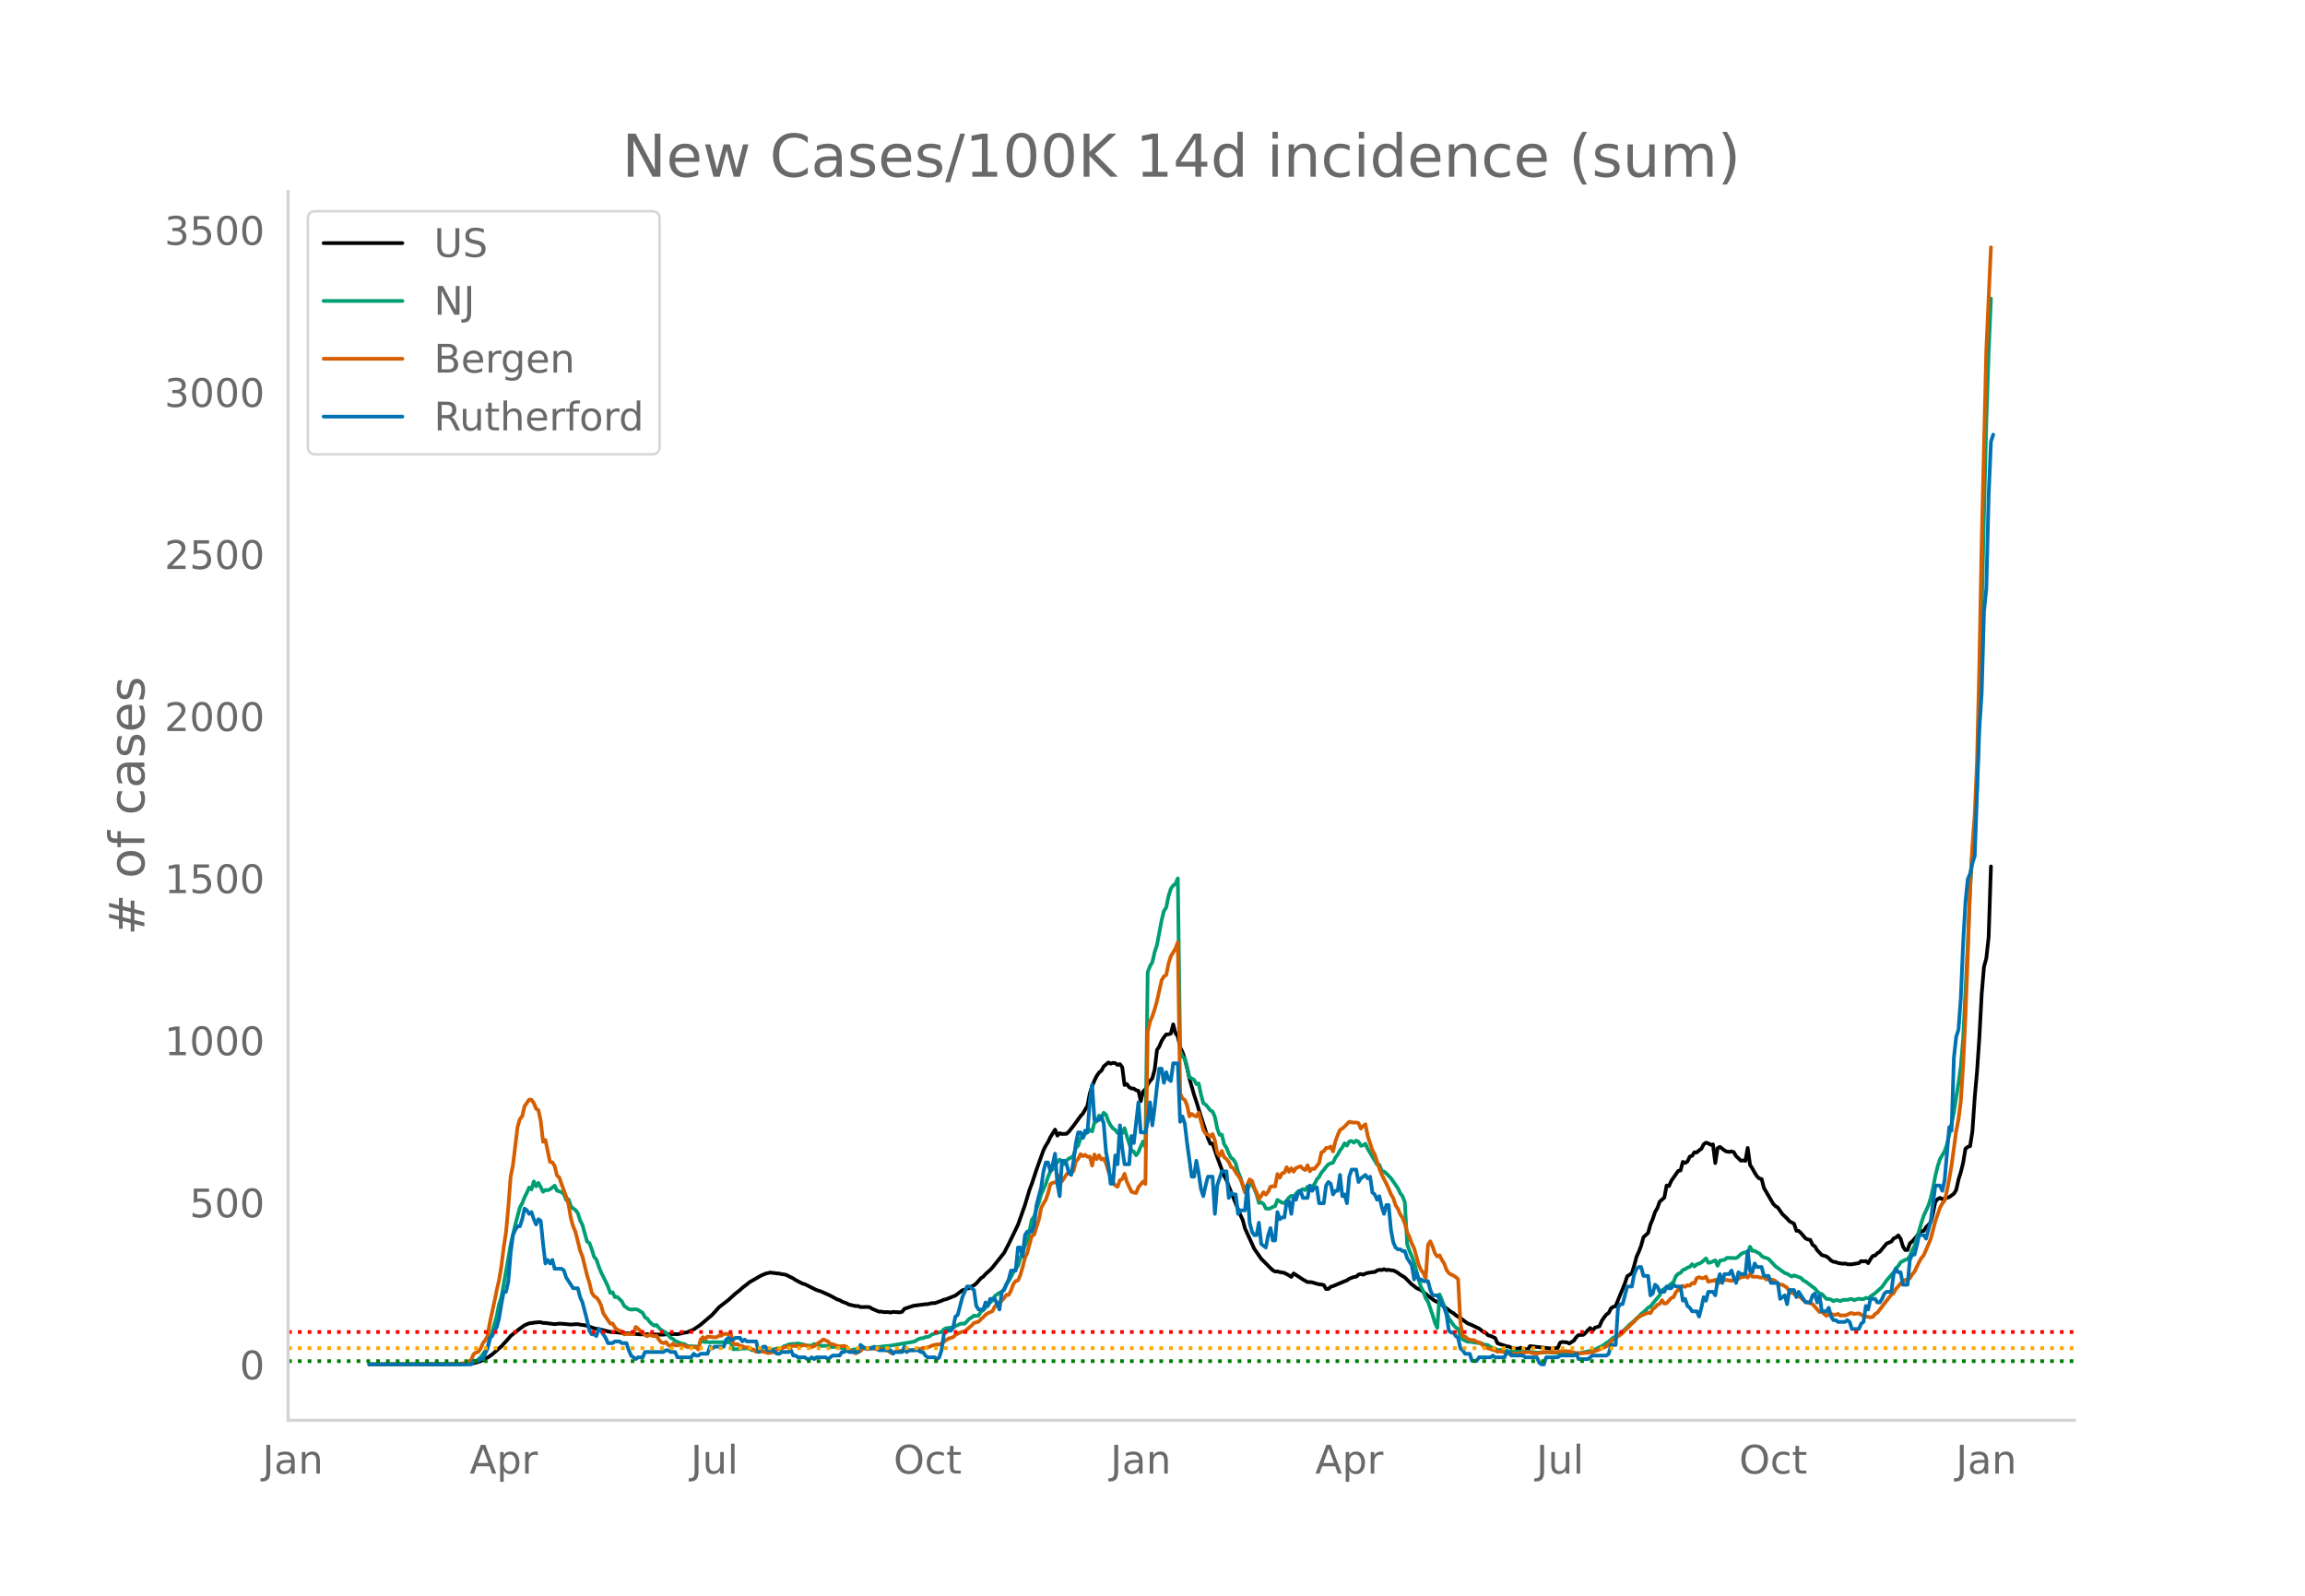 <svg height="864" viewBox="0 0 936 648" width="1248" xmlns="http://www.w3.org/2000/svg" xmlns:xlink="http://www.w3.org/1999/xlink"><defs><style>*{stroke-linecap:butt;stroke-linejoin:round}</style></defs><g id="figure_1"><path d="M0 648h936V0H0z" style="fill:#fff" id="patch_1"/><g id="axes_1"><path d="M117 576.72h725.4V77.76H117z" style="fill:none" id="patch_2"/><path clip-path="url(#peae22256da)" d="m149.973 554.04 36.688-.087 4.704-.241 1.881-.382 1.882-.595 1.881-.817 1.882-1.243.94-.673 3.764-3.284 2.822-3.082.94-1.147 1.882-1.506 1.881-1.487 1.882-1.358 1.881-.773 1.882-.26 1.881-.2.941.032.94.269.942.011 3.762.492 1.882-.24 1.881.12 2.823.272 1.881-.142.94-.032.942.218 1.881.246.94.212 2.823 1.005.94.223.941.095 4.704 1.182 1.882.115 1.881.168 1.881.258 2.823.089 3.763.353 1.881-.068.94.008 1.882.288.941-.196 1.881.046 1.882.04.94-.165 3.764-.083.94.071 1.882-.391.94-.258.941-.086 2.822-1.184 2.823-1.94 4.703-4.02 1.882-2.08.94-1.055 3.763-2.897 2.823-2.562 1.881-1.473.94-.885 1.882-1.427.941-.807 4.704-2.707 1.881-.818 1.882-.456 2.822.34.94.062.941.27.941.074.94.226 2.823 1.428.94.642 2.823 1.46.94.23 4.704 2.357 1.882.591 3.763 1.704 2.822 1.543.94.272.941.568 1.882.699.94.518 2.823.636.94-.032.941.423 2.823-.026.94.093.941.612 2.822 1.194.94-.04.942.22 1.881-.012.94.194.942-.274 2.822.19.94-.255.941-1.194 2.822-.955.941-.282 4.704-.613.94-.044 1.882-.428.94.052 2.823-.979.94-.448.941-.176 3.763-1.515 2.823-2.15.94-.2.941-.514.94-.122.942-.711.94-.45.941-.752 1.882-2.136.94-.6.941-1.067 1.881-1.685.941-1.016 4.704-5.917 1.881-3.612 3.763-7.796 2.822-7.995 1.882-6.275.94-2.446 1.882-5.686 2.822-7.877.941-1.845.94-1.5.942-1.972 1.881-3.04.94 2.432.941-.976.941.306 1.882-.082.94-.906 1.882-2.371 2.822-3.907.94-.999 1.882-3.247.941-4.903.94-2.995.941-2.25.941-1.93.94-1.332.942-.76.94-1.75 1.882-1.596.94.473.941-.32.941.12.94.725.942-.322.94 1.272.941 7.202.94-.374.941 1.289.941.476.941.085.94.637.941.268.941 4.169.94-3.919.942-.877.94-2.018.941-1.339.94-1.13.942-3.483.94-8.015.941-1.406.94-2.254.941-1.497.941-1.16.941-.016.94-.34.941-3.714.941 3.586.94 1.27.942 4.44.94 1.928.941 2.827.94 3.603.942 4.38 1.881 6.523.94 2.797 1.882 6.132 2.822 8.702.941 2.258.94-.029 1.882 5.494 2.823 7.616.94 1.7.941 2.55 1.882 4.615 2.822 7.005.94 2.006.941 3.473 3.763 8.264 2.822 4.045 3.763 3.783.941.881.94.517.941-.057.941.276 1.882.323 1.881 1.021.94.606.942-1.405 3.763 2.473 1.881 1.044.94-.019.941.125 1.882.581.94.204.941.086.941.236.94 1.596.942-.034.94-.87.941-.27 4.704-1.977.94-.361.941-.67 1.882-.71.94-.105.941-.878.94-.21.942.274.94-.455.941-.284 1.882-.302.94-.048.941-.605.94-.313.941.14.941-.391.941.411.94-.183.941.254.941.038.94.425.942.57.94.714 1.882 1.15 2.822 2.846.94.646.942.796 1.881.838 2.822 2.332 1.882 1.397.94.674 1.882.884 4.704 3.592.94.518.941.832 1.881 1.164 2.823 2.082 1.881.766 2.822 1.363 1.882 1.462.94.372.941.95.941.213 1.881.885.941 2.127 3.763 1.23.94.11.942.479 1.881.34.94.026.942-.385.94.429.941.098.94.292.941-1.472 8.467.954.94-.018 1.882-.217.941-2.117.94-.31 1.882.19.94.451 1.882-1.223.941-1.385.94-.818 1.882-.097.941-.795.94-1.093.942-.886.94 1.161.941-1.275 1.881-.584.941-2.19.941-1.404.94-1.186.941-.653.941-1.914.94-.555.942-.332 3.763-9.254.94-2.825 1.882-1.248.94-3.088.941-3.537.941-2.108.94-2.465.941-3.421 1.882-1.715.94-3.433.941-2.217.941-2.832.94-1.621.942-2.596 1.881-1.646.94-4.946.942.241.94-2.096 2.822-4.063.941-.18.94-3.508.942.477.94-.616.941-1.968.94-.341.942-1.422.94.067.941-.839.94-.64.942-1.86.94-.64.941.327.94.535.941-.155.941 7.587.94-6.053.942-.532 1.881 1.475.94.455.942.104.94-.186.941.303.94 1.636.942.835.94.984.941-.086.94.18.941-5.262.941 6.865.94 1.471.942 1.713.94 1.456.941.896.94.213.942 3.62 3.763 6.453.94.96.941.567 1.881 2.68 1.882 1.765.94 1.087 1.882 1.02.94 2.853.942.07.94.88 1.882 2.185.94.428.941.148.941 2.032.94.598.941 1.578 1.882 1.969 1.881.539.941.727.94.968.942.482.94.112.941.394 1.882.297.94-.102.941.27.94.072.941-.046 2.823-.464.94-.838.941.178.94-.181.942.866.94-1.63.941-1.283.94-.19.942-.964.94-.543 2.823-3.392 1.881-.739.94-1.3.941-.393.941-.836.94 1.354.942 3.121.94 1.473.941-.014.94-2.715.942-.754 1.881-2.142.94-1.347.942-.685.94-.129.941-1.545.94-.852.941-1.169.941-3.716.94-4.554.942-1.069.94-.498.941.539 2.822-.848 1.882-1.38.94-1.52.941-4.23.941-3.027.94-3.796.941-5.683.941-.757.94-.28.942-6.151.94-13.663.941-10.582.94-13.788.942-17.596.94-11.093.941-3.419.94-8.589.942-28.717h0" style="fill:none;stroke:#000;stroke-linecap:round;stroke-width:1.5" id="line2d_1"/><path clip-path="url(#peae22256da)" d="m149.973 554.04 36.688-.074 2.823-.187 1.881-.37.94-.455.941-.236.941-.652.941-.854 1.881-2.596.941-1.066.94-3.657.942-2.857 1.881-6.689.94-4.7.942-2.917 2.822-15.666.94-5.615 1.882-8.089 1.881-7.097.941-1.654.94-2.389.942-1.873.94-2.13.941.765.94-3.23.942 2.004.94-1.41 1.882 3.602.94-.74.941.118.941-.378 1.881-1.469.941 2.007 1.882.622.94.866.941 2.33.94-.3.942 2.814.94.907.941.632.94 1.265.942 2.935.94 1.862 1.882 6.758.94.575.941 2.514.94 3.064.942 1.093.94 2.771.941 2.358 1.882 3.825.94 1.99.941 2.641.94-.267.942 2 .94-.131 1.882 1.844.94 1.846 1.882 1.292.94.187 1.882-.133.94.255 1.882 1.227.941 1.826.94.514.942 1.279.94.905.941.654.94-.255.941 1.154.941.897 1.882 1.018 1.881 2.072.94.479.942.831 2.822 1.187.94.086.941.618.941.325.94-.055.941.089.941-.03.941.58.94-2.5.941-.06.941.225.94-.049.942.196.94-.107 3.763.06.941-.09 1.882.171.94-.14.941 2.857 1.881-.018.941-.045.94-.198.942.003.94-.191.941.306.94.498.942.042.94.593 1.882.004 3.763-.557 2.822-.713 1.881-.025.941-.949.94-.157.942-.521 1.881-.218h.94l.942-.196 1.881.36 1.881.522 1.882.024.94-.67 1.882.312.94.457 1.882-.034.941.023.94.407.942.103.94-.238.941.29.94.049 1.882.526.94.517.942.315.94-.106.941-.412 1.882-.053.94.016.941-.412.94-.235.942.302 1.881-.4.94.037 4.704-.64.941.022 10.348-1.774.941-.446.94-.594.941-.334.941-.03.94-.47.942-.067.94-.375.941-.72 2.822-.734.941-.15.94-1.088.941-.47 1.882-.247.94.133.941-.788.941-.342.94-.53.942-.103.94.02 1.882-1.972.94-.532.941-.772.941.202.94-.267.942-1.549.94-.56 2.822-3.167.941-.858.94-1.728 1.882-1.33.941-.26.94-1.24.942-2.093.94-1.186.941-1.654.94-1.916 1.882-2.558.941-3.156.94-2.068.941-2.878.941-2.106 1.882-8.573.94-1.261.941-3.263.94-2.388.942-3.29 1.881-4.345.94-2.897.942-2.257.94-.738 1.882-2.927.94-1.035.941.817.94 1.036.942-1.44.94-.859.941-.369.94-.905.942-3.02.94-.97.941-3.056.94.027.942-1.78.94-.599.941-.958.94.659.941-3.613.941-.467.94-2.383.942.949.94-2.072.941.797.94 2.619.942 1.679.94 1.267.941.58.94 1.295.942-.513.94.616.941-2.09.94 3.322 1.882 5.762.941.458.94 1.457.941-1.247.941-2.378.94-1.957.942 2.23.94-71.017.941-2.462.94-1.546.942-4.112.94-2.906 1.882-9.986.94-3.843.941-1.376.941-4.683.94-2.958.941-1.28.941-.724.94-2.173.942 70.008.94 2.426.941.612.94 3.602.942 4.181.94.39.941.554.94 1.77.942-.282.94 4.547.941 3.476.94.562.941 1.075.941 1.256.94.501.942 2.19.94 4.635.941 2.607.94-.042.942 3.91.94 1.393.941 2.344.94 1.777.942.652.94 1.615.941 3.34.94 2.249 1.882 6.21.94-.716.942-2.665.94.02.941 1.751.94 2.419.942 3.41.94-.212.941.62.94 1.856.942.12.94-.203.941-.56.94-.33.941-2.514 1.882 1.13.94.122.941-.966.941-1.25.94-.725.942.588.94-1.435.941-.973.94-.355.942-.514.94.397.941-1.363.94.474.941-.634.941-.92.94-1.896.942-1.028.94-1.76.941-1.064.94-1.25.942-1.004.94-.475.941-.193.94-2.05.942-1.184.94-1.77.941-1.185.94-1.713.941.954.941-1.683.94-.203.942.688.94-.835.941.474.94 1.617.942-.215.94-.575.941 2.084 3.763 6.297.94.156.941 2.504.941.22.941.775 1.881 1.926 2.823 4.062.94 2.014.941 1.21.94 2.509.942 17.014.94 2.712.941 2.152.94 2.48 1.882 7.199.941 2.891.94 1.779.941 2.719.941 1.402 1.882 5.46.94 3.16.941 2.009.94-13.57 1.882 4.724.941 2.691.94 2.273 1.882 2.775.941.94.94.533.941 3.09.941 1.262 1.882.87 1.881.13.94.256 1.882.185.941.084.94.58.942.034.94.224.941.721.94.254 1.882.947 2.822.009 1.882.6 1.881.065 2.823.016.94-.134 1.882.048.94.04.941.223 1.882.195 4.703-.167 4.704.407 1.881-.038 4.704.133 1.882-.182 4.703-1.095.941-.273 1.881-1 .941-.335 1.882-1.364.94-.615 1.882-1.572 1.881-.917.941-.639 2.822-2.725.941-.938 1.882-1.58.94-.971.941-.787.94-1.067.941-.648 1.882-1.854.94-.503 1.882-2.332 1.882-2.225.94-2.049 1.882-1.144 2.822-2.239.94-2.362.941-.918.941-.416.94-1.13.942-.339.94-.632.941-.297.94-1.108.942.933.94-.853.941-.303.94-.455 1.882-1.668.941 1.785.94-.133 1.882-.876.94 2.228.942-2.053.94-.231.941-.107.94-.83 3.764.095.94-.616.941-.947.941-.556.94-.29.941.487.941-2.684.94 1.7.942-.062.94.634.941.385.94 1.093.942.572.94.222.941.412 1.882 1.974.94 1.02 3.763 2.738.94.277 1.882 1.146.941-.479 1.882.669.94.372.941 1.02.94.43 3.764 2.86.94 1.106.941.885.941.241 1.881 1.977.941.017.94.25.942.677.94-.484.941.114.94.329.942-.473.94-.08.941.034.94-.284.941-.054.941.476.941-.39.94-.206.941.135.941.014.94-.518.942.21.94-.762 1.882-1.325 2.822-2.542 1.882-2.702 1.881-2.181.94-1.024.941-1.743.941-.845.94-1.523 1.882-1 .941-.25.94-1.302.942-2.24.94-1.839 1.882-6.243.94-3.283.941-2.807 1.882-4.084.94-3.038.941-4.1.94-4.918.942-3.862.94-2.924 1.882-3.236.94-2.67 1.882-8.44.94-4.786 1.882-11.79.941-6.733.94-11.335 1.882-38.506.94-22.06.942-15.289.94-9.563.941-16.06.94-31.84 1.882-80.44.941-36.674.94-28.316.942-21.709h0" style="fill:none;stroke:#009e73;stroke-linecap:round;stroke-width:1.5" id="line2d_2"/><path clip-path="url(#peae22256da)" d="m149.973 554.04 33.866-.099 2.822-.141.941-.198.94-.014 1.882-.734.941-.678.94-2.301.941-.622.941-.282.941-1.327.94-2.133.941-1.27.941-1.61.94-5.436 1.882-8.67.941-4.66.94-4.01.942-5.705.94-7.568.941-6.227.94-10.195.942-12.341.94-4.688 1.882-15.56.94-3.15.941-1.157.94-4.039 1.882-2.711.941.07.94 1.314.942 2.301.94.622.941 4.42.94 8.387.942-.692 1.881 8.882.94.155.941 1.497.941 3.826.94.833.942 2.754 1.881 5.027.94 3.205.942 5.606.94 3.304.941 2.203 1.882 7.625.94 2.358 1.882 7.681.94 3.022.941 3.953.94 1.44.942.566.94 1.186.941 1.92.94 3.304 1.882 2.796.941 1.356.94-.015.942 1.624.94.904 1.882.762.94 1.13.941-.155 2.822.028.941-2.895.94.706 2.823 2.613.94.451.942-.663.94.466.941.212.94-.198.941 1.638.941 1.002.94.382.942-.48.94 1.172.941.578.94-1.044.942.677h.94l.941-.31 1.882.38.94.523 2.822.071.941.042.941.932.94-3.968.941-1.03.941.72.94-.932 1.882.198.941.07.94-.085.942-.564.94-.014.941-.692.94-.043.941.156.941-.396.941 3.996.94.58.941-.128.941.777.94.014.942.452 1.881.14.94.594.942.24.94.875.941-.338.94.042 1.882.424.941.38 1.881-.282.941-.48.94-.635.942-.367.94.028.941-.621.94-.127.942-.368.94.325.941-.55.94.225 1.882.113.941-.38.94-.128 1.882.636.94.14.942-.282.94-.819 1.882-1.242.94-.72 1.882.804.94 1.074.942.056.94.325.941.466.94.07 1.882-.155.94.325.942 1.384.94.226 1.882 1.087.94-.55.941-.368.941-1.115.94-.1.942.438.94-.324.941-.029 1.881.353 1.882-.211.94.508.941.085.941.197.94.862.942-.07.94-.34.941-.056.94-.325.942.141.94-.014.941-.367.94.056.941-.084.941.056.941-.31.94-.17.941-.056.941-.424.94-.056.942-.17.94-.31.941-.467 1.882-.423.94.014.941-.353 1.881-1.412.941-.621 1.882-.537.94-.96 1.882-.96.94-.283.941-.155 2.823-2.415.94-1.016 1.882-.537.94-1.03.941-.749.941-1.03.94-.636 1.882-.847.94-1.893 1.882-1.722.941-.621.94-1.06.942-1.313.94.014.941-1.765.94-2.584.942-1.285.94-.211.941-2.175.94-3.135.941-3.826.941-2.02 1.882-7.003.94-.494 1.882-6.001.94-4.759.941-1.807.941-1.54.94-2.739.942-3.643.94-.494.941-.254.94-.113.941-2.768.941 2.5 1.882-2.824.94-.918.941.324.94-.818.942-3.87.94-.974.941-1.962.94.847.942-.551.94.79.941-.112.94 3.7.941-4.505.941 1.864.94-1.525.942 1.68.94-.367.941 1.878.94 3.12 1.882 4.73.941 1.173.94.536.942-2.598.94-.508.941-2.16.94 3.261 1.882 4.01.941.354.94.183.941-2.386 1.882-2.26.94.96.941-61.733.941-4.18.94-2.132.942-2.838.94-3.389 1.882-8.402.94-1.61.941-.536.941-4.674.94-2.993 1.882-3.092.94-2.542.942 61.31.94 2.104.941.579.94 2.146.942 4.533.94-.974.941.691.94.325.942-1.525 1.881 6.933.94 1.61.941.31.941.89.94-1.059.942 2.556.94 4.956.941 1.426.94-2.09.942 2.528.94.748.941 1.243.94 1.991.942.537.94 1.652.941 1.256.94 1.483.941 2.287.941 2.952.94-2.923.942-2.189.94.607.941 2.796.94 1.85.942 2.838 1.881-2.895.94.989.942-1.186.94-2.034.941-.211.94.113.941-5.027.941 1.482.94-1.821.942-.226.94-2.217.941 1.878.94-1.469.942 1.384.94-1.468 1.882-.72.94 1.016.941.509.941-1.92.94 2.428.941-1.087.941.127 1.882-2.372.94-4.35.941-.423.94-1.37.942.028.94-.578.941 1.962.94-4.109.942-2.47.94-2.147.941-.55.94-.848 1.882-1.906 1.882.353.94-.1.941.312.94 2.188.942-1.073.94-.664.941 4.844 1.882 5.704.94 1.737 1.882 5.719.94 2.372 1.882 3.7.94 2.019.941 2.315.941 1.554.94 2.894.942 1.455.94 2.273.941 1.356.94 2.428.942 3.417.94 2.048.941 2.584.94 1.878 1.882 6.792.941 2.075.94 1.243.941 2.217.941-13.74.94-1.369.942 2.203.94 2.697.941 1.257.94-.466.942 1.92.94 1.426.941 2.598.94 1.285.942.593.94.41.941.621.94.876.941 17.706.941 5.338.94.212.942.861.94.452 1.882.212.94.635.941.184.941.593.94 1.002.942.523 1.881.65.94.338.941.17.941.564.94-.183 1.882.296.941.41.94.268.942.113 1.881-.056.94-.184.942-.042.94-.297 1.882-.17h.94l.941.382 1.882.183 1.881-.423.94-.24.942.099 1.881-.043 1.882.142 1.881-.424.94-.014.941-.141.941.155.94.014 2.823.706 1.882.085.94-.127 1.882-.113 1.881-.297 1.882-.692 2.822-1.158.94-.437.941-.82.941-1.1.94-.918.942-.466.94-.82.941-.536.94-.748.942-1.074 1.881-1.779.94-1.016.942-.777.94-1.144.941-.72 1.881-1.016 1.882-.707.94.142.941-1.568.941-.762.94-1.03.942-.41.94-1.483.941 1.356.94-.142 1.882-2.118.941-.367.94-1.99.941-.947.941-.692.94-.946.942.424.94-.692.941.226.94-1.102.942.212.94-2.174.941-.41.94.396.942.014.94-.607.941 2.061.94-.296.941-.1.941-.423.94 1.737.942-1.116.94-.31.941-.184.94-.028 1.882.367.941-.438.94-.042.942-.31.94-.693.941-.084.94-.283.941.523.941-1.426.94 1.045 1.882-.015.941.297.94.113.942-.24.94.988.941-.042 1.882.183.94.523.941 1.059.94.31.941.1 1.882 1.2.94 1.468.941.607.941.297.94.988.942.17.94.536.941.975.94.748.942.07.94.495.941.31 2.822 3.192.941-.113 1.881 1.722.941-.748.94-.17.942.537.94-.127.941-.325.94.72.942-.17.94.114.941-.31.94-.566.941-.127.941.41.941-.212.94-.056 1.882 1.044 2.822.551.941-.17.94-1.2.942-.55 5.644-7.286.94-.593.941-1.794.941-.988.94-1.2 1.882-1.44.941.028.94-.706.942-1.54.94-1.087 1.882-3.953.94-1.638.941-1.102 2.822-6.58 1.882-7.286 1.881-5.38.941-1.75.94-1.13.942-4.053.94-4.716.941-5.577 1.882-13.923.94-4.843.941-7.329.94-14.642.941-19.84.941-24.851.94-27.817.942-16.577.94-12.709.941-21.858.94-39 .942-49.252 1.881-78.508 1.882-41.641h0" style="fill:none;stroke:#d55e00;stroke-linecap:round;stroke-width:1.5" id="line2d_3"/><path clip-path="url(#peae22256da)" d="M149.973 554.04h41.392l.94-1.438h1.882l.941-.72h.94l1.882-4.315.94-4.315.942-.719.94-2.157.941-1.439.94-3.595.942-5.754.94-5.034h.941l.94-4.315.942-11.507.94-7.191.941-2.158.94-1.438h.941l.941-2.877.94-4.315.942.72.94 1.438.941-.72.94 2.877.942 2.158.94-2.158.941.72.94 9.348.942 7.911.94-1.438.941 1.438.94-1.438.941 3.596h2.823l.94.719.941 2.877 2.822 4.315h1.882l.94 3.596.941 2.157 1.882 7.192.94 4.315.941 1.438h.94l.942.72.94-2.877.941.719 1.882 2.876.94 2.158h1.882l.94-.72h1.882l.94.72h1.882l.94 2.877.942 2.157 1.881 1.438.94-.719h1.882l.941-2.157h7.526l.94-.72h.941l.941.72h1.882l.94 2.157h5.645l.94-1.438.941.72h.941l.94-.72h2.823l.94-2.877.941.72.941-.72h3.763l.94-2.876.941-.72.941.72h.941l.94-.72h1.882l.94 1.439.942-.72.94.72h3.763l.941 4.315.94-1.439.942-.719h.94l.941 1.439h1.881l1.882 1.438h.94l.941-.72h2.823l.94-.718.941 2.157h.94l.942.72h2.822l.94.718h.941l.94-.719.942.72.94-.72h3.763l.941.72 1.882-1.439h2.822l.94-1.438h.941l.94-.72.942.72h3.763l.94-2.877 1.882 1.438h2.822l.94-.719 1.882 1.439h4.704l.94 1.438.941-.72h2.823l.94-2.157.941 2.158.94-.72h3.764l.94.72h.941l.94 1.438.942.72h2.822l.94.718.941-.719.941-2.876.94-6.473.941-1.438h1.882l.94-1.439.941-4.315.941-.719 1.882-7.191 1.881-4.315h.94l1.882 1.438.941 6.472.94 1.439h1.882l.941-2.877.94 1.438.941-2.876h1.882l1.881 4.315.941-7.192.94-.72 1.882-4.314.941-3.596h1.882l.94-9.35h.941l.94 3.597.941-8.63.941-1.439h1.882l.94-2.876.941-7.911 1.882-7.192.94-6.472.941-3.596h.94l.942 3.596.94-2.877.941-4.315.94 12.226.941 5.034.941-14.383h.94l.942 1.438.94 3.596.941.719.94-5.753.942-7.192.94-4.315h.941l.94 2.157.942-2.876.94.719.941-12.945.94-6.473.941 14.384h1.882l.94-1.439.941 2.877.941 11.507.94 5.034.942 7.91h.94l.941-11.506.94 3.596.942-15.822.94 9.35.941 6.472h1.881l.941-11.507.941 2.877 1.881-16.541.941 12.226h1.882l.94-4.315.941-7.911.94 9.35.942-7.193.94-8.63.941-7.191h.94l.941 5.753.941-4.315.941 2.877.94.719.941-7.192h1.882l.94 23.733.941-2.158.941 2.877.94 7.91 1.882 13.665h.941l.94-6.472.942 5.034.94 6.472.941 2.877.94-4.315.941-3.596h1.882l.94 15.103.941-11.507 1.882-5.753h1.881l.941 10.787.94-2.157.942.719h.94l.941 7.91.94-1.438h1.882l.94-10.068.942 15.102.94 3.596.941 1.439h.94l.942-5.035.94 8.63 1.882 1.439.94-5.034.941-2.877.941 5.034h.94l.941-11.507.941 2.877.94-.72h.942l.94-6.472h.941l.94 5.035.942-7.192.94 1.438.941-2.876.94-.72.942 2.877h1.881l.94-5.034.941 2.157.941-1.438h.94l.942 6.473h1.881l.94-7.192.942-1.438.94.719.941 4.315.94-1.439h.942l.94-6.472.941 8.63.94-.72.941 3.597.941-10.788.94-2.877h1.882l.941 5.035.94-1.439 1.882-1.438.941 1.438.94-.719.942 6.473.94.719.941 2.157.94-1.438.941 4.315.941 2.877.941-3.596h.94l.941 10.068.941 5.034.94 2.158.942.719h.94l.941.72h.94l.942 2.876 1.881 2.877.94 5.753.942-2.877.94 2.877h.941l.94.719h1.882l.94 3.596.942 2.157h1.881l.94 1.439.942 2.157.94 1.439.941 2.876.94 6.473.942.719h.94l.941 1.438.94.72.941 4.314.941.72.94 1.438h1.882l.941 2.877h1.882l.94-1.439h4.704l.94-.719.941.72h3.763l.941-2.158h.94l.942 1.438h4.703l.941.72h4.704l.94 2.157.941.719h.94l.942-2.877h4.703l.941-.719h5.644l.941-.719.94 2.157h3.764l1.881-1.438h5.645l.94-.719.941-3.596h1.882l.94-15.102.941-1.439h.94l1.882-7.191h1.882l.94-5.035.941-2.157.941-.72h.94l.941 3.597h1.882l.94 7.91.941-.719.941-3.596.94.72.942 2.157h1.881l.94-2.157.942.719h.94l.941-1.439.94.72h1.882l.94 5.753.942-.72.94 2.877.941.72.94 1.438h1.882l.941 2.157.94-3.595.942-4.315.94 1.438.941-3.596h1.881l.941 1.438.94-5.753.942-2.877.94 3.596.941-3.596h1.882l.94-1.438.941 2.877.94 2.157.942-4.315.94.72h1.882l.94-9.35.941 7.911.94.72.942-3.597.94 1.439h1.882l.94 3.596h1.882l.94 2.876h2.823l.94 6.473 1.882-1.439.94 3.596.942-5.753h1.881l.94 2.877.942-2.158 2.822 4.315h1.881l.941-2.877.94-.719.941 3.596.941-2.877.941 6.473h1.881l.941-1.438.94 3.595.942 1.439h.94l.941.719h2.822l.941-.72.94.72.941 2.877h2.823l.94-2.158.941-.72.94-6.472.942 1.439.94-4.315h1.882l.94 1.438h.941l.941-1.438.94-2.158.942-.719h1.881l.94-7.192.941-2.157.941 1.438h.94l.942 5.034h1.881l.94-10.068.942-2.158h.94l.941-3.595.94-4.315h1.882l.941 1.438 1.881-7.192 1.882-14.383h1.881l.941 2.157.94-4.315 1.882-21.575.941 1.439.94-29.486.942-8.63.94-2.877.941-12.945.94-22.294.941-16.541.941-9.35.94-2.157.942-4.315.94-2.877 1.882-51.78.94-14.383.941-33.082.941-9.35.94-37.396.942-22.294.94-2.877h0" style="fill:none;stroke:#0072b2;stroke-linecap:round;stroke-width:1.5" id="line2d_4"/><path clip-path="url(#peae22256da)" d="M117 552.724h725.4" style="fill:none;stroke:green;stroke-dasharray:1.5,2.475;stroke-dashoffset:0;stroke-width:1.5" id="line2d_5"/><path clip-path="url(#peae22256da)" d="M117 547.459h725.4" style="fill:none;stroke:orange;stroke-dasharray:1.5,2.475;stroke-dashoffset:0;stroke-width:1.5" id="line2d_6"/><path clip-path="url(#peae22256da)" d="M117 540.877h725.4" style="fill:none;stroke:red;stroke-dasharray:1.5,2.475;stroke-dashoffset:0;stroke-width:1.5" id="line2d_7"/><path d="M117 576.72V77.76" style="fill:none;stroke:#d3d3d3;stroke-linecap:square;stroke-linejoin:miter;stroke-width:1.25" id="patch_3"/><path d="M117 576.72h725.4" style="fill:none;stroke:#d3d3d3;stroke-linecap:square;stroke-linejoin:miter;stroke-width:1.25" id="patch_4"/><g id="matplotlib.axis_1"><g id="xtick_1"><g style="fill:#696969" transform="matrix(.16 0 0 -.16 106.596 598.378)" id="text_1"><defs><path d="M9.813 72.906h9.859V5.078q0-13.187-5-19.14-5-5.954-16.094-5.954h-3.75v8.297h3.078q6.531 0 9.219 3.672Q9.813-4.39 9.813 5.078z" id="DejaVuSans-74"/><path d="M34.281 27.484q-10.89 0-15.093-2.484-4.204-2.484-4.204-8.5 0-4.781 3.157-7.594 3.156-2.797 8.562-2.797 7.485 0 12 5.297 4.516 5.297 4.516 14.078v2zm17.922 3.72V0H43.22v8.297Q40.14 3.328 35.547.953q-4.594-2.375-11.234-2.375-8.391 0-13.36 4.719Q6 8.016 6 15.922q0 9.219 6.172 13.906 6.187 4.688 18.437 4.688h12.61v.89q0 6.203-4.078 9.594-4.078 3.39-11.453 3.39-4.688 0-9.141-1.124-4.438-1.125-8.531-3.375v8.312q4.921 1.906 9.562 2.844 4.64.953 9.031.953 11.875 0 17.735-6.156 5.86-6.14 5.86-18.64z" id="DejaVuSans-97"/><path d="M54.89 33.016V0h-8.984v32.719q0 7.765-3.031 11.61-3.031 3.858-9.078 3.858-7.281 0-11.484-4.64-4.204-4.625-4.204-12.64V0H9.08v54.688h9.03v-8.5q3.235 4.937 7.594 7.374Q30.078 56 35.797 56q9.422 0 14.25-5.828 4.844-5.828 4.844-17.156z" id="DejaVuSans-110"/></defs><use xlink:href="#DejaVuSans-74"/><use x="29.492" xlink:href="#DejaVuSans-97"/><use x="90.771" xlink:href="#DejaVuSans-110"/></g></g><g id="xtick_2"><g style="fill:#696969" transform="matrix(.16 0 0 -.16 190.695 598.378)" id="text_2"><defs><path d="M34.188 63.188 20.797 26.906h26.812zm-5.579 9.718h11.188L67.578 0h-10.25l-6.64 18.703h-32.86L11.188 0H.78z" id="DejaVuSans-65"/><path d="M18.11 8.203v-29H9.077v75.484h9.031v-8.296q2.844 4.875 7.157 7.234Q29.594 56 35.594 56q9.968 0 16.187-7.906 6.235-7.907 6.235-20.797T51.78 6.484q-6.218-7.906-16.187-7.906-6 0-10.328 2.375-4.313 2.375-7.157 7.25zm30.578 19.094q0 9.906-4.079 15.547-4.078 5.64-11.203 5.64-7.14 0-11.218-5.64-4.079-5.64-4.079-15.547 0-9.906 4.078-15.547 4.079-5.64 11.22-5.64 7.124 0 11.202 5.64t4.078 15.547z" id="DejaVuSans-112"/><path d="M41.11 46.297q-1.516.875-3.297 1.281Q36.03 48 33.89 48q-7.625 0-11.703-4.953-4.079-4.953-4.079-14.234V0H9.08v54.688h9.03v-8.5q2.844 4.984 7.375 7.39Q30.031 56 36.531 56q.922 0 2.047-.125 1.125-.11 2.484-.36z" id="DejaVuSans-114"/></defs><use xlink:href="#DejaVuSans-65"/><use x="68.408" xlink:href="#DejaVuSans-112"/><use x="131.885" xlink:href="#DejaVuSans-114"/></g></g><g id="xtick_3"><g style="fill:#696969" transform="matrix(.16 0 0 -.16 280.49 598.378)" id="text_3"><defs><path d="M8.5 21.578v33.11h8.984V21.922q0-7.766 3.016-11.656 3.031-3.875 9.094-3.875 7.265 0 11.484 4.64 4.234 4.64 4.234 12.656v31h8.985V0h-8.984v8.406Q42.047 3.422 37.718 1q-4.313-2.422-10.032-2.422-9.421 0-14.312 5.86Q8.5 10.296 8.5 21.578zM31.11 56z" id="DejaVuSans-117"/><path d="M9.422 75.984h8.984V0H9.422z" id="DejaVuSans-108"/></defs><use xlink:href="#DejaVuSans-74"/><use x="29.492" xlink:href="#DejaVuSans-117"/><use x="92.871" xlink:href="#DejaVuSans-108"/></g></g><g id="xtick_4"><g style="fill:#696969" transform="matrix(.16 0 0 -.16 362.857 598.378)" id="text_4"><defs><path d="M39.406 66.219q-10.75 0-17.078-8.016-6.312-8-6.312-21.828 0-13.766 6.312-21.781 6.328-8 17.078-8 10.735 0 17.016 8 6.281 8.015 6.281 21.781 0 13.828-6.281 21.828-6.281 8.016-17.016 8.016zm0 8q15.328 0 24.5-10.281 9.188-10.282 9.188-27.563 0-17.234-9.188-27.516-9.172-10.28-24.5-10.28-15.375 0-24.593 10.25-9.204 10.265-9.204 27.546t9.204 27.563q9.218 10.28 24.593 10.28z" id="DejaVuSans-79"/><path d="M48.781 52.594v-8.407q-3.812 2.11-7.64 3.157-3.828 1.047-7.735 1.047-8.75 0-13.593-5.547-4.829-5.532-4.829-15.547 0-10.016 4.829-15.563 4.843-5.53 13.593-5.53 3.907 0 7.735 1.046 3.828 1.047 7.64 3.156V2.094Q45.016.344 40.984-.531q-4.015-.89-8.562-.89-12.36 0-19.64 7.765-7.266 7.765-7.266 20.953 0 13.375 7.343 21.031Q20.22 56 33.016 56q4.14 0 8.093-.86 3.953-.843 7.672-2.546z" id="DejaVuSans-99"/><path d="M18.313 70.219V54.688h18.5v-6.985h-18.5V18.016q0-6.688 1.828-8.594 1.828-1.906 7.453-1.906h9.218V0h-9.218q-10.407 0-14.36 3.875-3.953 3.89-3.953 14.14v29.688H2.687v6.984h6.594V70.22z" id="DejaVuSans-116"/></defs><use xlink:href="#DejaVuSans-79"/><use x="78.711" xlink:href="#DejaVuSans-99"/><use x="133.691" xlink:href="#DejaVuSans-116"/></g></g><g id="xtick_5"><g style="fill:#696969" transform="matrix(.16 0 0 -.16 450.905 598.378)" id="text_5"><use xlink:href="#DejaVuSans-74"/><use x="29.492" xlink:href="#DejaVuSans-97"/><use x="90.771" xlink:href="#DejaVuSans-110"/></g></g><g id="xtick_6"><g style="fill:#696969" transform="matrix(.16 0 0 -.16 534.063 598.378)" id="text_6"><use xlink:href="#DejaVuSans-65"/><use x="68.408" xlink:href="#DejaVuSans-112"/><use x="131.885" xlink:href="#DejaVuSans-114"/></g></g><g id="xtick_7"><g style="fill:#696969" transform="matrix(.16 0 0 -.16 623.858 598.378)" id="text_7"><use xlink:href="#DejaVuSans-74"/><use x="29.492" xlink:href="#DejaVuSans-117"/><use x="92.871" xlink:href="#DejaVuSans-108"/></g></g><g id="xtick_8"><g style="fill:#696969" transform="matrix(.16 0 0 -.16 706.225 598.378)" id="text_8"><use xlink:href="#DejaVuSans-79"/><use x="78.711" xlink:href="#DejaVuSans-99"/><use x="133.691" xlink:href="#DejaVuSans-116"/></g></g><g id="xtick_9"><g style="fill:#696969" transform="matrix(.16 0 0 -.16 794.273 598.378)" id="text_9"><use xlink:href="#DejaVuSans-74"/><use x="29.492" xlink:href="#DejaVuSans-97"/><use x="90.771" xlink:href="#DejaVuSans-110"/></g></g></g><g id="matplotlib.axis_2"><g id="ytick_1"><g style="fill:#696969" transform="matrix(.16 0 0 -.16 97.32 560.119)" id="text_10"><defs><path d="M31.781 66.406q-7.61 0-11.453-7.5Q16.5 51.422 16.5 36.375q0-14.984 3.828-22.484 3.844-7.5 11.453-7.5 7.672 0 11.5 7.5 3.844 7.5 3.844 22.484 0 15.047-3.844 22.531-3.828 7.5-11.5 7.5zm0 7.813q12.266 0 18.735-9.703 6.468-9.688 6.468-28.141 0-18.406-6.468-28.11-6.47-9.687-18.735-9.687-12.25 0-18.718 9.688-6.47 9.703-6.47 28.109 0 18.453 6.47 28.14Q19.53 74.22 31.78 74.22z" id="DejaVuSans-48"/></defs><use xlink:href="#DejaVuSans-48"/></g></g><g id="ytick_2"><g style="fill:#696969" transform="matrix(.16 0 0 -.16 76.96 494.304)" id="text_11"><defs><path d="M10.797 72.906h38.719v-8.312H19.828v-17.86q2.14.735 4.281 1.094 2.157.36 4.313.36 12.203 0 19.328-6.688 7.14-6.688 7.14-18.11 0-11.765-7.328-18.296-7.328-6.516-20.656-6.516-4.593 0-9.36.781-4.75.782-9.827 2.344v9.922q4.39-2.39 9.078-3.563 4.687-1.171 9.906-1.171 8.453 0 13.375 4.437 4.938 4.438 4.938 12.063 0 7.609-4.938 12.047-4.922 4.453-13.375 4.453-3.953 0-7.89-.875-3.922-.875-8.016-2.735z" id="DejaVuSans-53"/></defs><use xlink:href="#DejaVuSans-53"/><use x="63.623" xlink:href="#DejaVuSans-48"/><use x="127.246" xlink:href="#DejaVuSans-48"/></g></g><g id="ytick_3"><g style="fill:#696969" transform="matrix(.16 0 0 -.16 66.78 428.49)" id="text_12"><defs><path d="M12.406 8.297h16.11v55.625l-17.532-3.516v8.985l17.438 3.515h9.86V8.296H54.39V0H12.406z" id="DejaVuSans-49"/></defs><use xlink:href="#DejaVuSans-49"/><use x="63.623" xlink:href="#DejaVuSans-48"/><use x="127.246" xlink:href="#DejaVuSans-48"/><use x="190.869" xlink:href="#DejaVuSans-48"/></g></g><g id="ytick_4"><g style="fill:#696969" transform="matrix(.16 0 0 -.16 66.78 362.674)" id="text_13"><use xlink:href="#DejaVuSans-49"/><use x="63.623" xlink:href="#DejaVuSans-53"/><use x="127.246" xlink:href="#DejaVuSans-48"/><use x="190.869" xlink:href="#DejaVuSans-48"/></g></g><g id="ytick_5"><g style="fill:#696969" transform="matrix(.16 0 0 -.16 66.78 296.86)" id="text_14"><defs><path d="M19.188 8.297h34.421V0H7.33v8.297q5.609 5.812 15.296 15.594 9.703 9.797 12.188 12.64 4.734 5.313 6.609 9 1.89 3.688 1.89 7.25 0 5.813-4.078 9.469-4.078 3.672-10.625 3.672-4.64 0-9.797-1.61-5.14-1.609-11-4.89v9.969Q13.767 71.78 18.938 73q5.188 1.219 9.485 1.219 11.328 0 18.062-5.672 6.735-5.656 6.735-15.125 0-4.5-1.688-8.531-1.672-4.016-6.125-9.485-1.218-1.422-7.765-8.187-6.532-6.766-18.453-18.922z" id="DejaVuSans-50"/></defs><use xlink:href="#DejaVuSans-50"/><use x="63.623" xlink:href="#DejaVuSans-48"/><use x="127.246" xlink:href="#DejaVuSans-48"/><use x="190.869" xlink:href="#DejaVuSans-48"/></g></g><g id="ytick_6"><g style="fill:#696969" transform="matrix(.16 0 0 -.16 66.78 231.045)" id="text_15"><use xlink:href="#DejaVuSans-50"/><use x="63.623" xlink:href="#DejaVuSans-53"/><use x="127.246" xlink:href="#DejaVuSans-48"/><use x="190.869" xlink:href="#DejaVuSans-48"/></g></g><g id="ytick_7"><g style="fill:#696969" transform="matrix(.16 0 0 -.16 66.78 165.23)" id="text_16"><defs><path d="M40.578 39.313Q47.656 37.797 51.625 33q3.984-4.781 3.984-11.813 0-10.78-7.422-16.703-7.421-5.906-21.093-5.906-4.578 0-9.438.906-4.86.907-10.031 2.72v9.515q4.094-2.39 8.969-3.61 4.89-1.218 10.218-1.218 9.266 0 14.125 3.656 4.86 3.656 4.86 10.64 0 6.454-4.516 10.079-4.515 3.64-12.562 3.64h-8.5v8.11h8.89q7.266 0 11.125 2.906 3.86 2.906 3.86 8.375 0 5.61-3.985 8.61-3.968 3.015-11.39 3.015-4.063 0-8.703-.89-4.641-.876-10.203-2.72v8.782q5.624 1.562 10.53 2.344 4.907.78 9.25.78 11.235 0 17.766-5.109 6.547-5.093 6.547-13.78 0-6.063-3.468-10.235-3.47-4.172-9.86-5.782z" id="DejaVuSans-51"/></defs><use xlink:href="#DejaVuSans-51"/><use x="63.623" xlink:href="#DejaVuSans-48"/><use x="127.246" xlink:href="#DejaVuSans-48"/><use x="190.869" xlink:href="#DejaVuSans-48"/></g></g><g id="ytick_8"><g style="fill:#696969" transform="matrix(.16 0 0 -.16 66.78 99.415)" id="text_17"><use xlink:href="#DejaVuSans-51"/><use x="63.623" xlink:href="#DejaVuSans-53"/><use x="127.246" xlink:href="#DejaVuSans-48"/><use x="190.869" xlink:href="#DejaVuSans-48"/></g></g><g style="fill:#696969" transform="matrix(0 -.2 -.2 0 58.62 379.813)" id="text_18"><defs><path d="M51.125 44H36.922l-4.11-16.313h14.313zm-7.328 27.781-5.078-20.265h14.265L58.11 71.78h7.813L60.89 51.516h15.234V44h-17.14l-4-16.313h15.53V20.22H53.079L48 0h-7.813l5.032 20.219H30.906L25.875 0h-7.86l5.079 20.219H7.719v7.468h17.187L29 44H13.281v7.516h17.625l4.985 20.265z" id="DejaVuSans-35"/><path d="M30.61 48.39q-7.22 0-11.422-5.64-4.204-5.64-4.204-15.453 0-9.813 4.172-15.453 4.188-5.64 11.453-5.64 7.188 0 11.375 5.655 4.203 5.672 4.203 15.438 0 9.719-4.203 15.406-4.187 5.688-11.375 5.688zm0 7.61q11.718 0 18.406-7.625 6.703-7.61 6.703-21.078 0-13.422-6.703-21.078-6.688-7.64-18.407-7.64-11.765 0-18.437 7.64-6.656 7.656-6.656 21.078 0 13.469 6.656 21.078Q18.844 56 30.609 56z" id="DejaVuSans-111"/><path d="M37.11 75.984V68.5h-8.594q-4.828 0-6.72-1.953-1.874-1.953-1.874-7.031v-4.828h14.797v-6.985H19.922V0H10.89v47.703H2.297v6.984h8.594V58.5q0 9.125 4.25 13.297 4.25 4.187 13.468 4.187z" id="DejaVuSans-102"/><path d="M44.281 53.078v-8.5q-3.797 1.953-7.906 2.922-4.094.984-8.5.984-6.688 0-10.031-2.047-3.344-2.046-3.344-6.156 0-3.125 2.39-4.906 2.391-1.781 9.626-3.39l3.078-.688q9.562-2.047 13.593-5.781 4.032-3.735 4.032-10.422 0-7.625-6.032-12.078-6.03-4.438-16.578-4.438-4.39 0-9.156.86Q10.688.296 5.422 2v9.281q4.984-2.594 9.812-3.89 4.829-1.282 9.579-1.282 6.343 0 9.75 2.172 3.421 2.172 3.421 6.125 0 3.656-2.468 5.61-2.453 1.953-10.813 3.765l-3.125.735q-8.344 1.75-12.062 5.39-3.704 3.64-3.704 9.985 0 7.718 5.47 11.906Q16.75 56 26.811 56q4.97 0 9.36-.734 4.406-.72 8.11-2.188z" id="DejaVuSans-115"/><path d="M56.203 29.594v-4.39H14.891q.593-9.282 5.593-14.142 5-4.859 13.938-4.859 5.172 0 10.031 1.266 4.86 1.265 9.656 3.812v-8.5Q49.266.734 44.187-.344 39.11-1.422 33.892-1.422q-13.094 0-20.735 7.61-7.64 7.625-7.64 20.625 0 13.421 7.25 21.296Q20.016 56 32.328 56q11.031 0 17.453-7.11 6.422-7.093 6.422-19.296zm-8.984 2.64q-.094 7.36-4.125 11.75-4.032 4.407-10.672 4.407-7.516 0-12.031-4.25-4.516-4.25-5.203-11.97z" id="DejaVuSans-101"/></defs><use xlink:href="#DejaVuSans-35"/><use x="83.789" xlink:href="#DejaVuSans-32"/><use x="115.576" xlink:href="#DejaVuSans-111"/><use x="176.758" xlink:href="#DejaVuSans-102"/><use x="211.963" xlink:href="#DejaVuSans-32"/><use x="243.75" xlink:href="#DejaVuSans-99"/><use x="298.73" xlink:href="#DejaVuSans-97"/><use x="360.01" xlink:href="#DejaVuSans-115"/><use x="412.109" xlink:href="#DejaVuSans-101"/><use x="473.633" xlink:href="#DejaVuSans-115"/></g></g><g style="fill:#696969" transform="matrix(.24 0 0 -.24 252.577 71.76)" id="text_19"><defs><path d="M9.813 72.906h13.28l32.329-60.984v60.984h9.562V0h-13.28L19.39 60.984V0H9.813z" id="DejaVuSans-78"/><path d="M4.203 54.688h8.985l11.234-42.672 11.172 42.672h10.593l11.235-42.672 11.187 42.672h8.985L63.28 0H52.688L40.922 44.828 29.109 0H18.5z" id="DejaVuSans-119"/><path d="M64.406 67.281v-10.39q-4.984 4.64-10.625 6.922-5.64 2.296-11.984 2.296-12.5 0-19.14-7.64-6.641-7.64-6.641-22.094 0-14.406 6.64-22.047 6.64-7.64 19.14-7.64 6.345 0 11.985 2.296 5.64 2.297 10.625 6.938V5.609Q59.234 2.094 53.437.33q-5.78-1.75-12.218-1.75-16.563 0-26.094 10.124-9.516 10.14-9.516 27.672 0 17.578 9.516 27.703 9.531 10.14 26.094 10.14 6.531 0 12.312-1.734 5.797-1.734 10.875-5.203z" id="DejaVuSans-67"/><path d="M25.39 72.906h8.297L8.297-9.28H0z" id="DejaVuSans-47"/><path d="M9.813 72.906h9.859V42.094L52.39 72.906h12.703L28.906 38.922 67.672 0H54.688L19.672 35.11V0h-9.86z" id="DejaVuSans-75"/><path d="M37.797 64.313 12.89 25.39h24.906zm-2.594 8.593H47.61V25.391h10.407v-8.203H47.609V0h-9.812v17.188H4.89v9.515z" id="DejaVuSans-52"/><path d="M45.406 46.39v29.594h8.985V0h-8.985v8.203Q42.578 3.328 38.25.953q-4.313-2.375-10.375-2.375-9.906 0-16.14 7.906-6.22 7.922-6.22 20.813 0 12.89 6.22 20.797Q17.968 56 27.874 56q6.063 0 10.375-2.375 4.328-2.36 7.156-7.234zm-30.61-19.093q0-9.906 4.079-15.547 4.078-5.64 11.203-5.64 7.125 0 11.219 5.64 4.11 5.64 4.11 15.547 0 9.906-4.11 15.547-4.094 5.64-11.219 5.64-7.125 0-11.203-5.64-4.078-5.64-4.078-15.547z" id="DejaVuSans-100"/><path d="M9.422 54.688h8.984V0H9.422zm0 21.296h8.984v-11.39H9.422z" id="DejaVuSans-105"/><path d="M31 75.875q-6.531-11.219-9.719-22.219-3.172-10.984-3.172-22.265 0-11.266 3.203-22.328Q24.517-2 31-13.188h-7.813Q15.875-1.704 12.235 9.375q-3.64 11.078-3.64 22.016 0 10.89 3.61 21.922 3.624 11.046 10.983 22.562z" id="DejaVuSans-40"/><path d="M52 44.188q3.375 6.062 8.063 8.937Q64.75 56 71.093 56q8.548 0 13.188-5.984 4.64-5.97 4.64-17V0h-9.03v32.719q0 7.86-2.797 11.656-2.781 3.813-8.485 3.813-6.984 0-11.046-4.641-4.047-4.625-4.047-12.64V0h-9.032v32.719q0 7.906-2.78 11.687-2.782 3.782-8.595 3.782-6.89 0-10.953-4.657-4.047-4.656-4.047-12.625V0H9.08v54.688h9.03v-8.5q3.078 5.03 7.375 7.421Q29.781 56 35.687 56q5.97 0 10.141-3.031Q50 49.953 52 44.187z" id="DejaVuSans-109"/><path d="M8.016 75.875h7.812q7.313-11.516 10.953-22.563 3.64-11.03 3.64-21.921 0-10.938-3.64-22.016-3.64-11.078-10.953-22.563H8.016Q14.5-2 17.703 9.063q3.203 11.063 3.203 22.329 0 11.28-3.203 22.265-3.203 11-9.687 22.219z" id="DejaVuSans-41"/></defs><use xlink:href="#DejaVuSans-78"/><use x="74.805" xlink:href="#DejaVuSans-101"/><use x="136.328" xlink:href="#DejaVuSans-119"/><use x="218.115" xlink:href="#DejaVuSans-32"/><use x="249.902" xlink:href="#DejaVuSans-67"/><use x="319.727" xlink:href="#DejaVuSans-97"/><use x="381.006" xlink:href="#DejaVuSans-115"/><use x="433.105" xlink:href="#DejaVuSans-101"/><use x="494.629" xlink:href="#DejaVuSans-115"/><use x="546.729" xlink:href="#DejaVuSans-47"/><use x="580.42" xlink:href="#DejaVuSans-49"/><use x="644.043" xlink:href="#DejaVuSans-48"/><use x="707.666" xlink:href="#DejaVuSans-48"/><use x="771.289" xlink:href="#DejaVuSans-75"/><use x="836.865" xlink:href="#DejaVuSans-32"/><use x="868.652" xlink:href="#DejaVuSans-49"/><use x="932.275" xlink:href="#DejaVuSans-52"/><use x="995.898" xlink:href="#DejaVuSans-100"/><use x="1059.375" xlink:href="#DejaVuSans-32"/><use x="1091.162" xlink:href="#DejaVuSans-105"/><use x="1118.945" xlink:href="#DejaVuSans-110"/><use x="1182.324" xlink:href="#DejaVuSans-99"/><use x="1237.305" xlink:href="#DejaVuSans-105"/><use x="1265.088" xlink:href="#DejaVuSans-100"/><use x="1328.564" xlink:href="#DejaVuSans-101"/><use x="1390.088" xlink:href="#DejaVuSans-110"/><use x="1453.467" xlink:href="#DejaVuSans-99"/><use x="1508.447" xlink:href="#DejaVuSans-101"/><use x="1569.971" xlink:href="#DejaVuSans-32"/><use x="1601.758" xlink:href="#DejaVuSans-40"/><use x="1640.771" xlink:href="#DejaVuSans-115"/><use x="1692.871" xlink:href="#DejaVuSans-117"/><use x="1756.25" xlink:href="#DejaVuSans-109"/><use x="1853.662" xlink:href="#DejaVuSans-41"/></g><g id="legend_1"><path d="M128.2 184.5h136.45q3.2 0 3.2-3.2V88.96q0-3.2-3.2-3.2H128.2q-3.2 0-3.2 3.2v92.34q0 3.2 3.2 3.2z" style="fill:none;opacity:.8;stroke:#ccc;stroke-linejoin:miter" id="patch_5"/><path d="M131.4 98.718h32" style="fill:none;stroke:#000;stroke-linecap:round;stroke-width:1.5" id="line2d_8"/><g style="fill:#696969" transform="matrix(.16 0 0 -.16 176.2 104.317)" id="text_20"><defs><path d="M8.688 72.906h9.921V28.61q0-11.718 4.235-16.875 4.25-5.14 13.781-5.14 9.469 0 13.719 5.14 4.25 5.157 4.25 16.875v44.297H64.5V27.391q0-14.25-7.063-21.532-7.046-7.28-20.812-7.28-13.828 0-20.89 7.28-7.047 7.282-7.047 21.532z" id="DejaVuSans-85"/><path d="M53.516 70.516V60.89q-5.61 2.687-10.594 4-4.984 1.328-9.625 1.328-8.047 0-12.422-3.125t-4.375-8.89q0-4.845 2.906-7.313 2.907-2.453 11.016-3.97l5.953-1.218q11.031-2.11 16.281-7.406 5.25-5.297 5.25-14.172 0-10.61-7.11-16.078-7.093-5.469-20.812-5.469-5.172 0-11.015 1.172Q13.14.922 6.89 3.219v10.156q6-3.36 11.765-5.078 5.766-1.703 11.328-1.703 8.438 0 13.032 3.312 4.593 3.328 4.593 9.485 0 5.359-3.297 8.39-3.296 3.032-10.812 4.547L27.484 33.5q-11.03 2.188-15.968 6.875-4.922 4.688-4.922 13.047 0 9.672 6.812 15.234 6.813 5.563 18.766 5.563 5.14 0 10.453-.938 5.328-.922 10.89-2.765z" id="DejaVuSans-83"/></defs><use xlink:href="#DejaVuSans-85"/><use x="73.193" xlink:href="#DejaVuSans-83"/></g><path d="M131.4 122.203h32" style="fill:none;stroke:#009e73;stroke-linecap:round;stroke-width:1.5" id="line2d_10"/><g style="fill:#696969" transform="matrix(.16 0 0 -.16 176.2 127.802)" id="text_21"><use xlink:href="#DejaVuSans-78"/><use x="74.805" xlink:href="#DejaVuSans-74"/></g><path d="M131.4 145.688h32" style="fill:none;stroke:#d55e00;stroke-linecap:round;stroke-width:1.5" id="line2d_12"/><g style="fill:#696969" transform="matrix(.16 0 0 -.16 176.2 151.287)" id="text_22"><defs><path d="M19.672 34.813V8.108H35.5q7.953 0 11.781 3.297 3.844 3.297 3.844 10.078 0 6.844-3.844 10.078-3.828 3.25-11.781 3.25zm0 29.984V42.828h14.61q7.218 0 10.75 2.703 3.546 2.719 3.546 8.282 0 5.515-3.547 8.25-3.531 2.734-10.75 2.734zm-9.86 8.11h25.204q11.28 0 17.375-4.688Q58.5 63.53 58.5 54.89q0-6.703-3.125-10.657-3.125-3.953-9.188-4.922 7.282-1.562 11.313-6.53 4.031-4.954 4.031-12.376 0-9.765-6.64-15.093Q48.25 0 35.984 0H9.812z" id="DejaVuSans-66"/><path d="M45.406 27.984q0 9.766-4.031 15.125-4.016 5.375-11.297 5.375-7.219 0-11.25-5.375-4.031-5.359-4.031-15.125 0-9.718 4.031-15.093t11.25-5.375q7.281 0 11.297 5.375 4.031 5.375 4.031 15.093zm8.985-21.203q0-13.953-6.203-20.765Q42-20.797 29.203-20.797q-4.734 0-8.937.703-4.203.703-8.157 2.172v8.735q3.954-2.141 7.813-3.157 3.86-1.031 7.86-1.031 8.843 0 13.234 4.61 4.39 4.609 4.39 13.937v4.453q-2.781-4.844-7.125-7.234Q33.938 0 27.875 0 17.828 0 11.672 7.656q-6.156 7.672-6.156 20.328 0 12.688 6.156 20.344Q17.828 56 27.875 56q6.063 0 10.406-2.39 4.344-2.391 7.125-7.22v8.297h8.985z" id="DejaVuSans-103"/></defs><use xlink:href="#DejaVuSans-66"/><use x="68.604" xlink:href="#DejaVuSans-101"/><use x="130.127" xlink:href="#DejaVuSans-114"/><use x="169.49" xlink:href="#DejaVuSans-103"/><use x="232.967" xlink:href="#DejaVuSans-101"/><use x="294.49" xlink:href="#DejaVuSans-110"/></g><path d="M131.4 169.173h32" style="fill:none;stroke:#0072b2;stroke-linecap:round;stroke-width:1.5" id="line2d_14"/><g style="fill:#696969" transform="matrix(.16 0 0 -.16 176.2 174.773)" id="text_23"><defs><path d="M44.39 34.188q3.172-1.079 6.172-4.594 3-3.516 6.032-9.672L66.609 0H56l-9.313 18.703q-3.624 7.328-7.015 9.719-3.39 2.39-9.25 2.39h-10.75V0h-9.86v72.906h22.266q12.5 0 18.656-5.234 6.157-5.219 6.157-15.766 0-6.89-3.203-11.437-3.204-4.532-9.297-6.282zM19.673 64.797V38.922h12.406q7.125 0 10.766 3.297 3.64 3.297 3.64 9.687 0 6.39-3.64 9.64-3.64 3.25-10.766 3.25z" id="DejaVuSans-82"/><path d="M54.89 33.016V0h-8.984v32.719q0 7.765-3.031 11.61-3.031 3.858-9.078 3.858-7.281 0-11.484-4.64-4.204-4.625-4.204-12.64V0H9.08v75.984h9.03V46.188q3.235 4.937 7.594 7.374Q30.078 56 35.797 56q9.422 0 14.25-5.828 4.844-5.828 4.844-17.156z" id="DejaVuSans-104"/></defs><use xlink:href="#DejaVuSans-82"/><use x="64.982" xlink:href="#DejaVuSans-117"/><use x="128.361" xlink:href="#DejaVuSans-116"/><use x="167.57" xlink:href="#DejaVuSans-104"/><use x="230.949" xlink:href="#DejaVuSans-101"/><use x="292.473" xlink:href="#DejaVuSans-114"/><use x="333.586" xlink:href="#DejaVuSans-102"/><use x="368.791" xlink:href="#DejaVuSans-111"/><use x="429.973" xlink:href="#DejaVuSans-114"/><use x="469.336" xlink:href="#DejaVuSans-100"/></g></g></g></g><defs><clipPath id="peae22256da"><path d="M117 77.76h725.4v498.96H117z"/></clipPath></defs></svg>